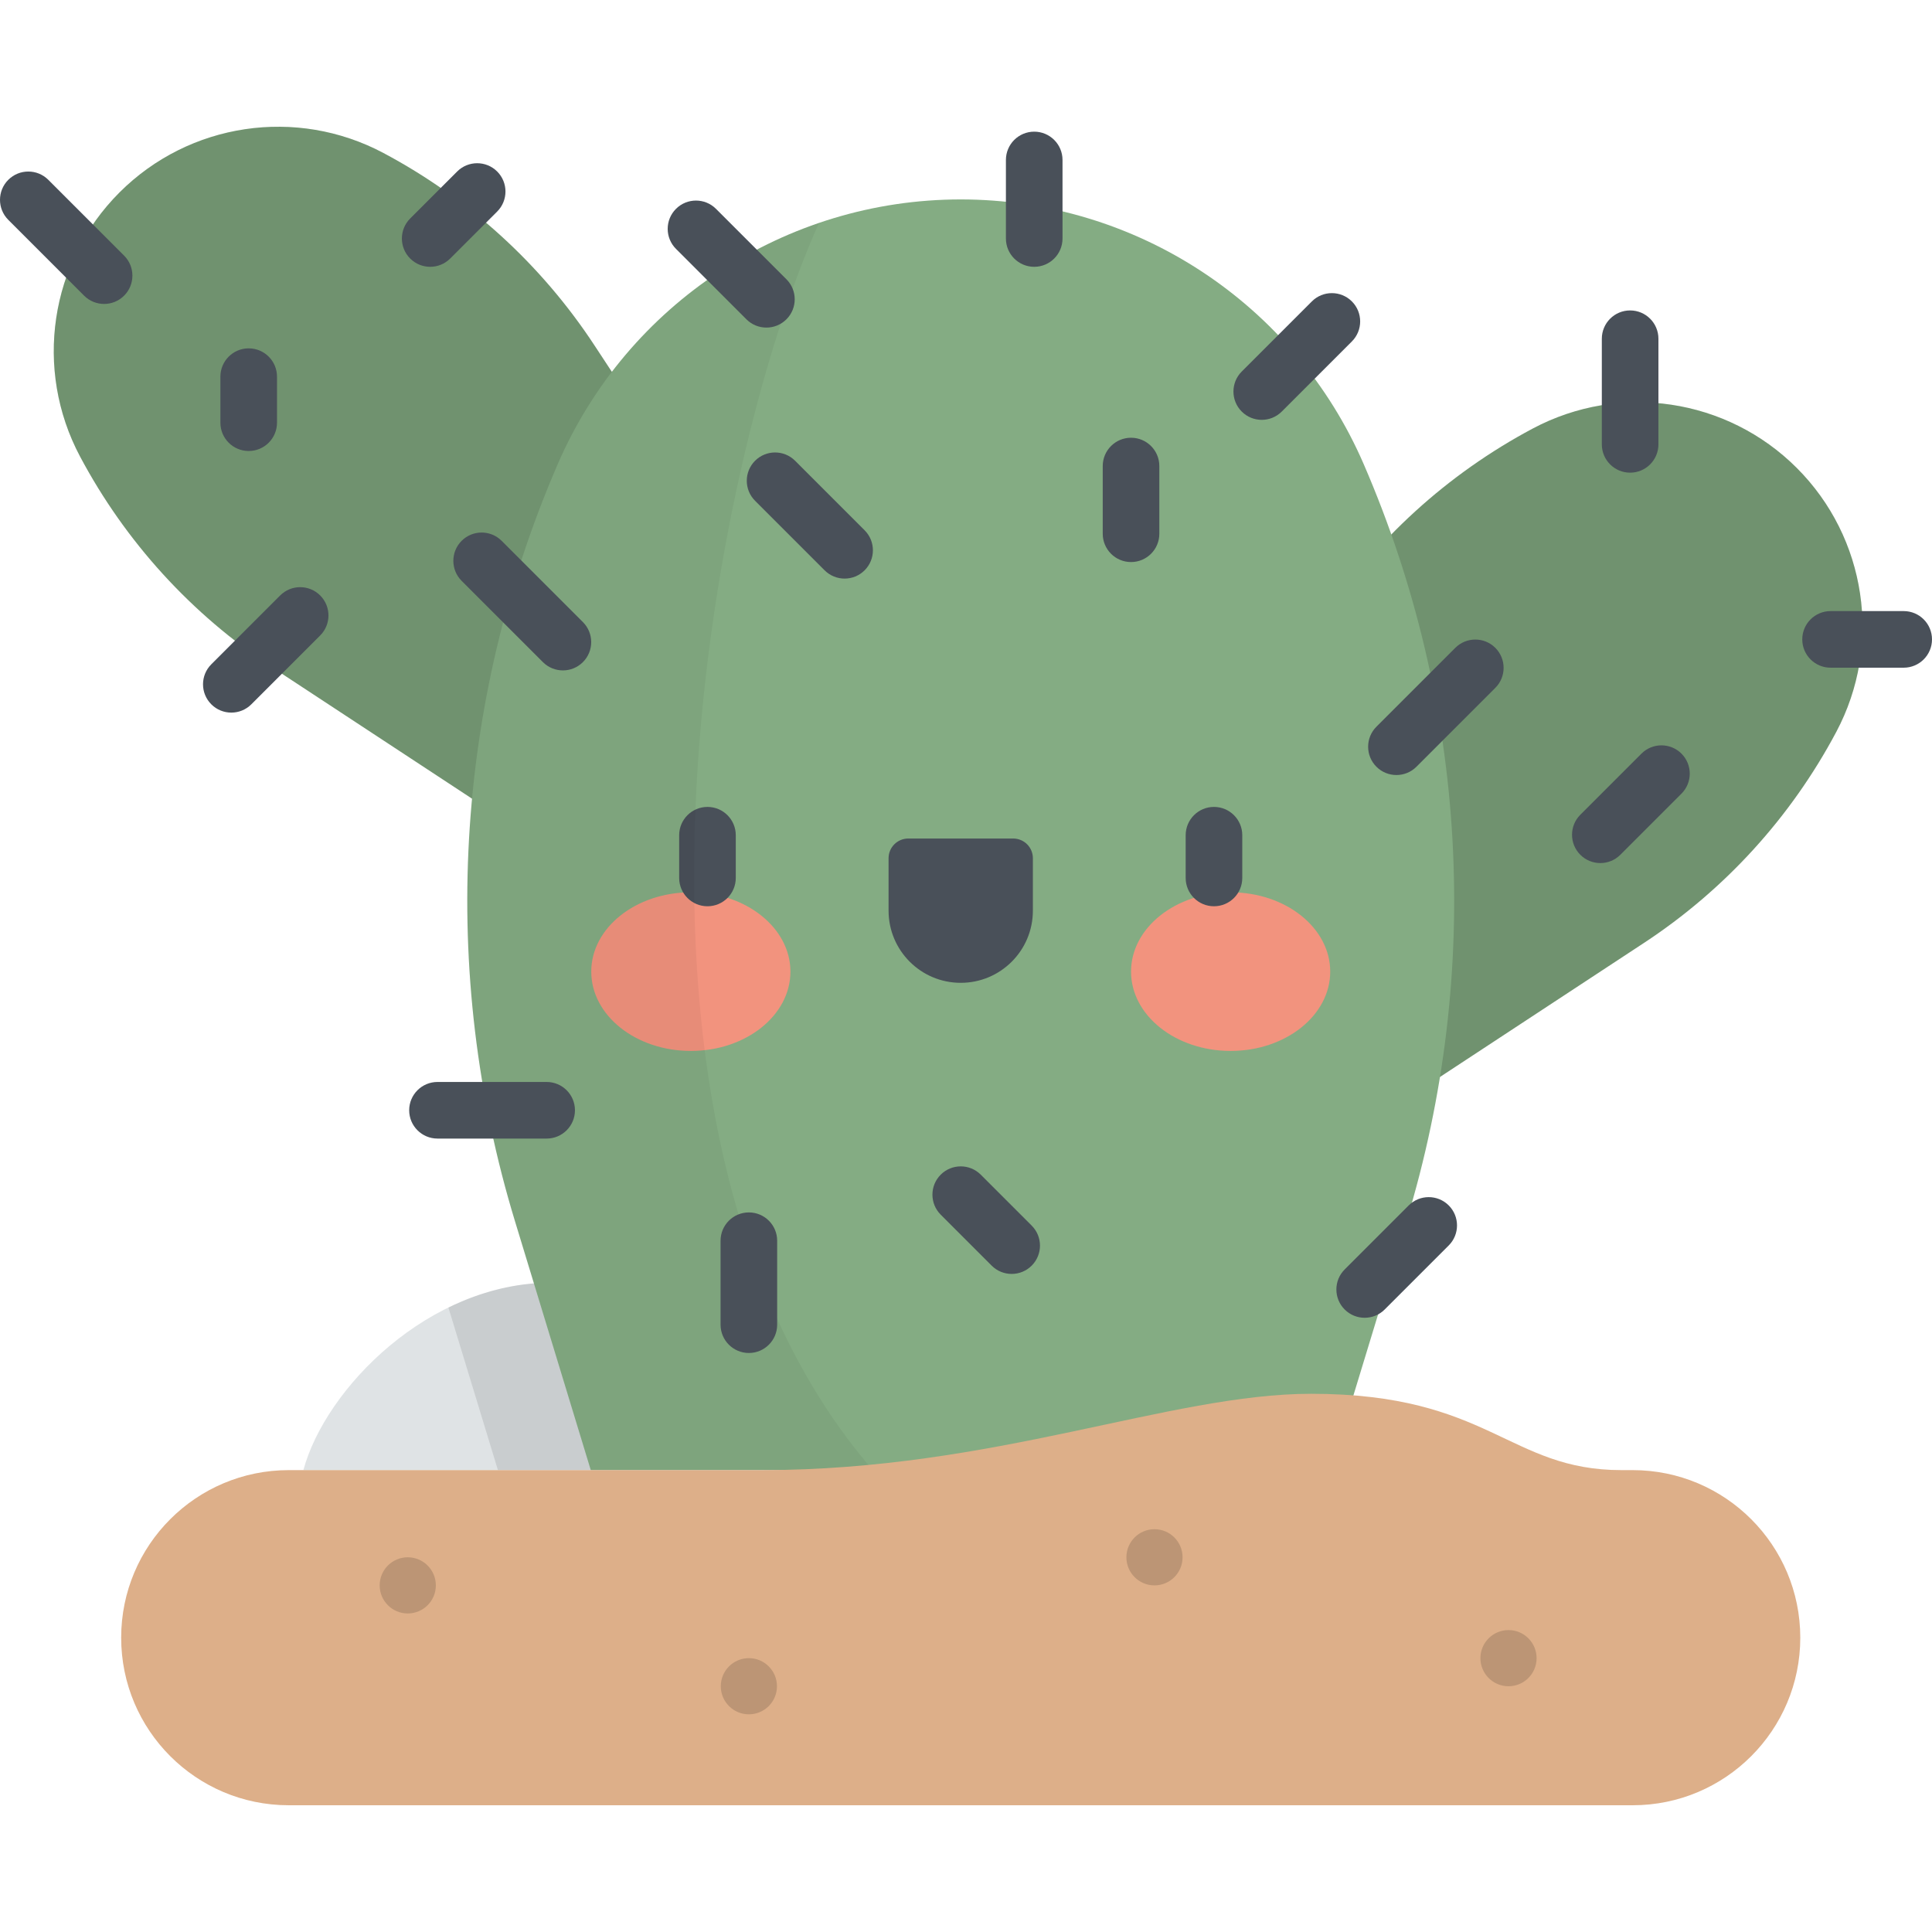 <?xml version="1.0" encoding="iso-8859-1"?>
<!-- Generator: Adobe Illustrator 19.0.0, SVG Export Plug-In . SVG Version: 6.00 Build 0)  -->
<svg version="1.1" id="Capa_1" xmlns="http://www.w3.org/2000/svg" xmlns:xlink="http://www.w3.org/1999/xlink" x="0px" y="0px"
	 viewBox="0 0 512 512" style="enable-background:new 0 0 512 512;" xml:space="preserve">
<path style="fill:#DFE3E5;" d="M80.397,389.597c5.853-21.653,33.289-49.668,65.636-49.668s68.562,22.825,68.562,49.668H80.397z"/>
<path style="opacity:0.1;enable-background:new    ;" d="M146.033,339.929c-9.653,0-18.861,2.508-27.196,6.584l13.121,43.084h82.637
	C214.595,362.754,178.38,339.929,146.033,339.929z"/>
<path style="fill:#84AC83;" d="M368.173,294.234l-62.221-62.221l44.364-67.51c14.063-21.401,33.286-38.919,55.896-50.941l0,0
	c23.082-12.273,51.472-8.03,69.957,10.455l0,0c18.485,18.485,22.728,46.875,10.455,69.957l0,0
	c-12.022,22.611-29.541,41.833-50.941,55.896L368.173,294.234z"/>
<path style="opacity:0.15;enable-background:new    ;" d="M368.173,294.234l-62.221-62.221l44.364-67.51
	c14.063-21.401,33.286-38.919,55.896-50.941l0,0c23.082-12.273,51.472-8.03,69.957,10.455l0,0
	c18.485,18.485,22.728,46.875,10.455,69.957l0,0c-12.022,22.611-29.541,41.833-50.941,55.896L368.173,294.234z"/>
<path style="fill:#84AC83;" d="M139.658,221.223l62.221-62.221l-44.364-67.51c-14.063-21.401-33.286-38.919-55.896-50.941l0,0
	c-23.082-12.273-51.472-8.03-69.957,10.455l0,0C13.177,69.491,8.934,97.881,21.207,120.963l0,0
	c12.022,22.611,29.541,41.833,50.941,55.896L139.658,221.223z"/>
<path style="opacity:0.15;enable-background:new    ;" d="M139.658,221.223l62.221-62.221l-44.364-67.51
	c-14.063-21.401-33.286-38.919-55.896-50.941l0,0c-23.082-12.273-51.472-8.03-69.957,10.455l0,0
	C13.177,69.491,8.934,97.881,21.207,120.963l0,0c12.022,22.611,29.541,41.833,50.941,55.896L139.658,221.223z"/>
<path style="fill:#84AC83;" d="M254.602,52.85L254.602,52.85c-46.394,0-88.356,27.559-106.787,70.135l0,0
	c-27.455,63.42-31.475,134.534-11.341,200.644l20.091,65.968H352.64l20.091-65.968c20.134-66.11,16.114-137.224-11.341-200.644l0,0
	C342.958,80.409,300.996,52.85,254.602,52.85z"/>
<g>
	<ellipse style="fill:#F2937E;" cx="183.08" cy="257.49" rx="26.392" ry="21.02"/>
	<ellipse style="fill:#F2937E;" cx="326.13" cy="257.49" rx="26.392" ry="21.02"/>
</g>
<g>
	<path style="fill:#495059;" d="M187.488,240.169c-4.142,0-7.5-3.358-7.5-7.5v-11.328c0-4.142,3.358-7.5,7.5-7.5s7.5,3.358,7.5,7.5
		v11.328C194.988,236.812,191.63,240.169,187.488,240.169z"/>
	<path style="fill:#495059;" d="M254.602,260.458L254.602,260.458c-10.56,0-19.121-8.561-19.121-19.121v-13.901
		c0-2.883,2.337-5.22,5.22-5.22h27.803c2.883,0,5.22,2.337,5.22,5.22v13.901C273.723,251.897,265.162,260.458,254.602,260.458z"/>
	<path style="fill:#495059;" d="M321.716,240.169c-4.142,0-7.5-3.358-7.5-7.5v-11.328c0-4.142,3.358-7.5,7.5-7.5s7.5,3.358,7.5,7.5
		v11.328C329.216,236.812,325.858,240.169,321.716,240.169z"/>
</g>
<path style="opacity:0.05;enable-background:new    ;" d="M217.048,59.074c-30.518,10.411-55.969,33.271-69.234,63.911l0,0
	c-27.455,63.42-31.475,134.534-11.341,200.644l20.091,65.968h74.742C153.611,299.713,188.397,122.529,217.048,59.074z"/>
<g>
	<path style="fill:#495059;" d="M432,125.262c-4.142,0-7.5-3.358-7.5-7.5V89.767c0-4.142,3.358-7.5,7.5-7.5s7.5,3.358,7.5,7.5
		v27.995C439.5,121.904,436.142,125.262,432,125.262z"/>
	<path style="fill:#495059;" d="M504.5,176.946h-19.381c-4.142,0-7.5-3.358-7.5-7.5s3.358-7.5,7.5-7.5H504.5
		c4.142,0,7.5,3.358,7.5,7.5S508.642,176.946,504.5,176.946z"/>
	<path style="fill:#495059;" d="M223.83,153.333c-1.919,0-3.839-0.732-5.303-2.197l-18.426-18.426
		c-2.929-2.929-2.929-7.678,0-10.606c2.929-2.929,7.678-2.929,10.606,0l18.426,18.426c2.929,2.929,2.929,7.678,0,10.606
		C227.669,152.6,225.75,153.333,223.83,153.333z"/>
	<path style="fill:#495059;" d="M274.078,70.708c-4.142,0-7.5-3.358-7.5-7.5V42.391c0-4.142,3.358-7.5,7.5-7.5s7.5,3.358,7.5,7.5
		v20.817C281.578,67.35,278.22,70.708,274.078,70.708z"/>
	<path style="fill:#495059;" d="M370.068,205.391c-1.919,0-3.839-0.732-5.303-2.197c-2.929-2.929-2.929-7.678,0-10.606
		l20.905-20.905c2.929-2.929,7.678-2.929,10.607,0s2.929,7.678,0,10.607l-20.905,20.905
		C373.906,204.659,371.987,205.391,370.068,205.391z"/>
	<path style="fill:#495059;" d="M361.653,349.224c-1.919,0-3.839-0.732-5.303-2.197c-2.929-2.929-2.929-7.678,0-10.607
		l16.971-16.971c2.929-2.929,7.678-2.929,10.607,0s2.929,7.678,0,10.607l-16.971,16.971
		C365.492,348.491,363.572,349.224,361.653,349.224z"/>
	<path style="fill:#495059;" d="M198.457,358.556c-4.142,0-7.5-3.358-7.5-7.5v-22.253c0-4.142,3.358-7.5,7.5-7.5s7.5,3.358,7.5,7.5
		v22.253C205.957,355.198,202.599,358.556,198.457,358.556z"/>
	<path style="fill:#495059;" d="M268.105,337.603c-1.919,0-3.839-0.732-5.303-2.197L249.3,321.903
		c-2.929-2.929-2.929-7.678,0-10.606c2.929-2.929,7.678-2.929,10.606,0l13.502,13.502c2.929,2.929,2.929,7.678,0,10.607
		C271.944,336.87,270.024,337.603,268.105,337.603z"/>
	<path style="fill:#495059;" d="M149.176,177.664c-1.92,0-3.839-0.732-5.303-2.197l-21.535-21.535
		c-2.929-2.929-2.929-7.678,0-10.606c2.929-2.929,7.678-2.929,10.606,0l21.535,21.535c2.929,2.929,2.929,7.678,0,10.606
		C153.015,176.931,151.096,177.664,149.176,177.664z"/>
	<path style="fill:#495059;" d="M203.109,86.815c-1.919,0-3.839-0.732-5.303-2.197l-18.664-18.663
		c-2.929-2.929-2.929-7.678,0-10.606c2.929-2.929,7.678-2.929,10.606,0l18.664,18.663c2.929,2.929,2.929,7.678,0,10.606
		C206.948,86.083,205.029,86.815,203.109,86.815z"/>
	<path style="fill:#495059;" d="M114.003,70.708c-1.919,0-3.839-0.732-5.303-2.197c-2.929-2.929-2.929-7.678,0-10.606l12.453-12.453
		c2.929-2.929,7.678-2.929,10.606,0c2.929,2.929,2.929,7.678,0,10.606l-12.453,12.453C117.841,69.975,115.922,70.708,114.003,70.708
		z"/>
	<path style="fill:#495059;" d="M144.869,301.733h-28.932c-4.142,0-7.5-3.358-7.5-7.5s3.358-7.5,7.5-7.5h28.932
		c4.142,0,7.5,3.358,7.5,7.5C152.369,298.376,149.011,301.733,144.869,301.733z"/>
	<path style="fill:#495059;" d="M61.302,188.849c-1.919,0-3.839-0.732-5.303-2.197c-2.929-2.929-2.929-7.678,0-10.606l18.245-18.245
		c2.929-2.929,7.678-2.929,10.606,0c2.929,2.929,2.929,7.678,0,10.606l-18.245,18.245C65.141,188.117,63.221,188.849,61.302,188.849
		z"/>
	<path style="fill:#495059;" d="M65.908,119.52c-4.142,0-7.5-3.358-7.5-7.5V99.816c0-4.142,3.358-7.5,7.5-7.5s7.5,3.358,7.5,7.5
		v12.203C73.408,116.162,70.05,119.52,65.908,119.52z"/>
	<path style="fill:#495059;" d="M27.589,80.549c-1.92,0-3.839-0.732-5.303-2.197L2.197,58.263c-2.929-2.929-2.929-7.678,0-10.607
		s7.678-2.929,10.606,0l20.089,20.089c2.929,2.929,2.929,7.678,0,10.607C31.428,79.816,29.508,80.549,27.589,80.549z"/>
	<path style="fill:#495059;" d="M424.104,228.723c-1.919,0-3.839-0.732-5.303-2.197c-2.929-2.929-2.929-7.678,0-10.607
		l16.198-16.198c2.929-2.929,7.678-2.929,10.607,0s2.929,7.678,0,10.606l-16.198,16.198
		C427.943,227.991,426.023,228.723,424.104,228.723z"/>
	<path style="fill:#495059;" d="M334.375,111.265c-1.919,0-3.839-0.732-5.303-2.197c-2.929-2.929-2.929-7.678,0-10.606
		l18.583-18.584c2.929-2.929,7.678-2.929,10.606,0c2.929,2.929,2.929,7.678,0,10.606l-18.583,18.584
		C338.214,110.532,336.294,111.265,334.375,111.265z"/>
	<path style="fill:#495059;" d="M299.736,148.95c-4.142,0-7.5-3.358-7.5-7.5v-17.945c0-4.142,3.358-7.5,7.5-7.5s7.5,3.358,7.5,7.5
		v17.945C307.236,145.592,303.879,148.95,299.736,148.95z"/>
</g>
<path style="fill:#DDAF89;" d="M432.686,389.597h-2.965c-29.952,0-35.003-20.229-82.253-20.229
	c-37.491,0-83.949,20.229-145.589,20.229H76.518c-24.525,0-44.407,19.882-44.407,44.407l0,0c0,24.525,19.882,44.407,44.407,44.407
	h356.168c24.525,0,44.407-19.882,44.407-44.407l0,0C477.093,409.478,457.211,389.597,432.686,389.597z"/>
<g style="opacity:0.15;">
	<circle cx="108.06" cy="420.14" r="7.443"/>
	<circle cx="198.46" cy="446.87" r="7.443"/>
	<circle cx="305.95" cy="412.7" r="7.443"/>
	<circle cx="399.77" cy="439.43" r="7.443"/>
</g>
<g>
</g>
<g>
</g>
<g>
</g>
<g>
</g>
<g>
</g>
<g>
</g>
<g>
</g>
<g>
</g>
<g>
</g>
<g>
</g>
<g>
</g>
<g>
</g>
<g>
</g>
<g>
</g>
<g>
</g>
</svg>
